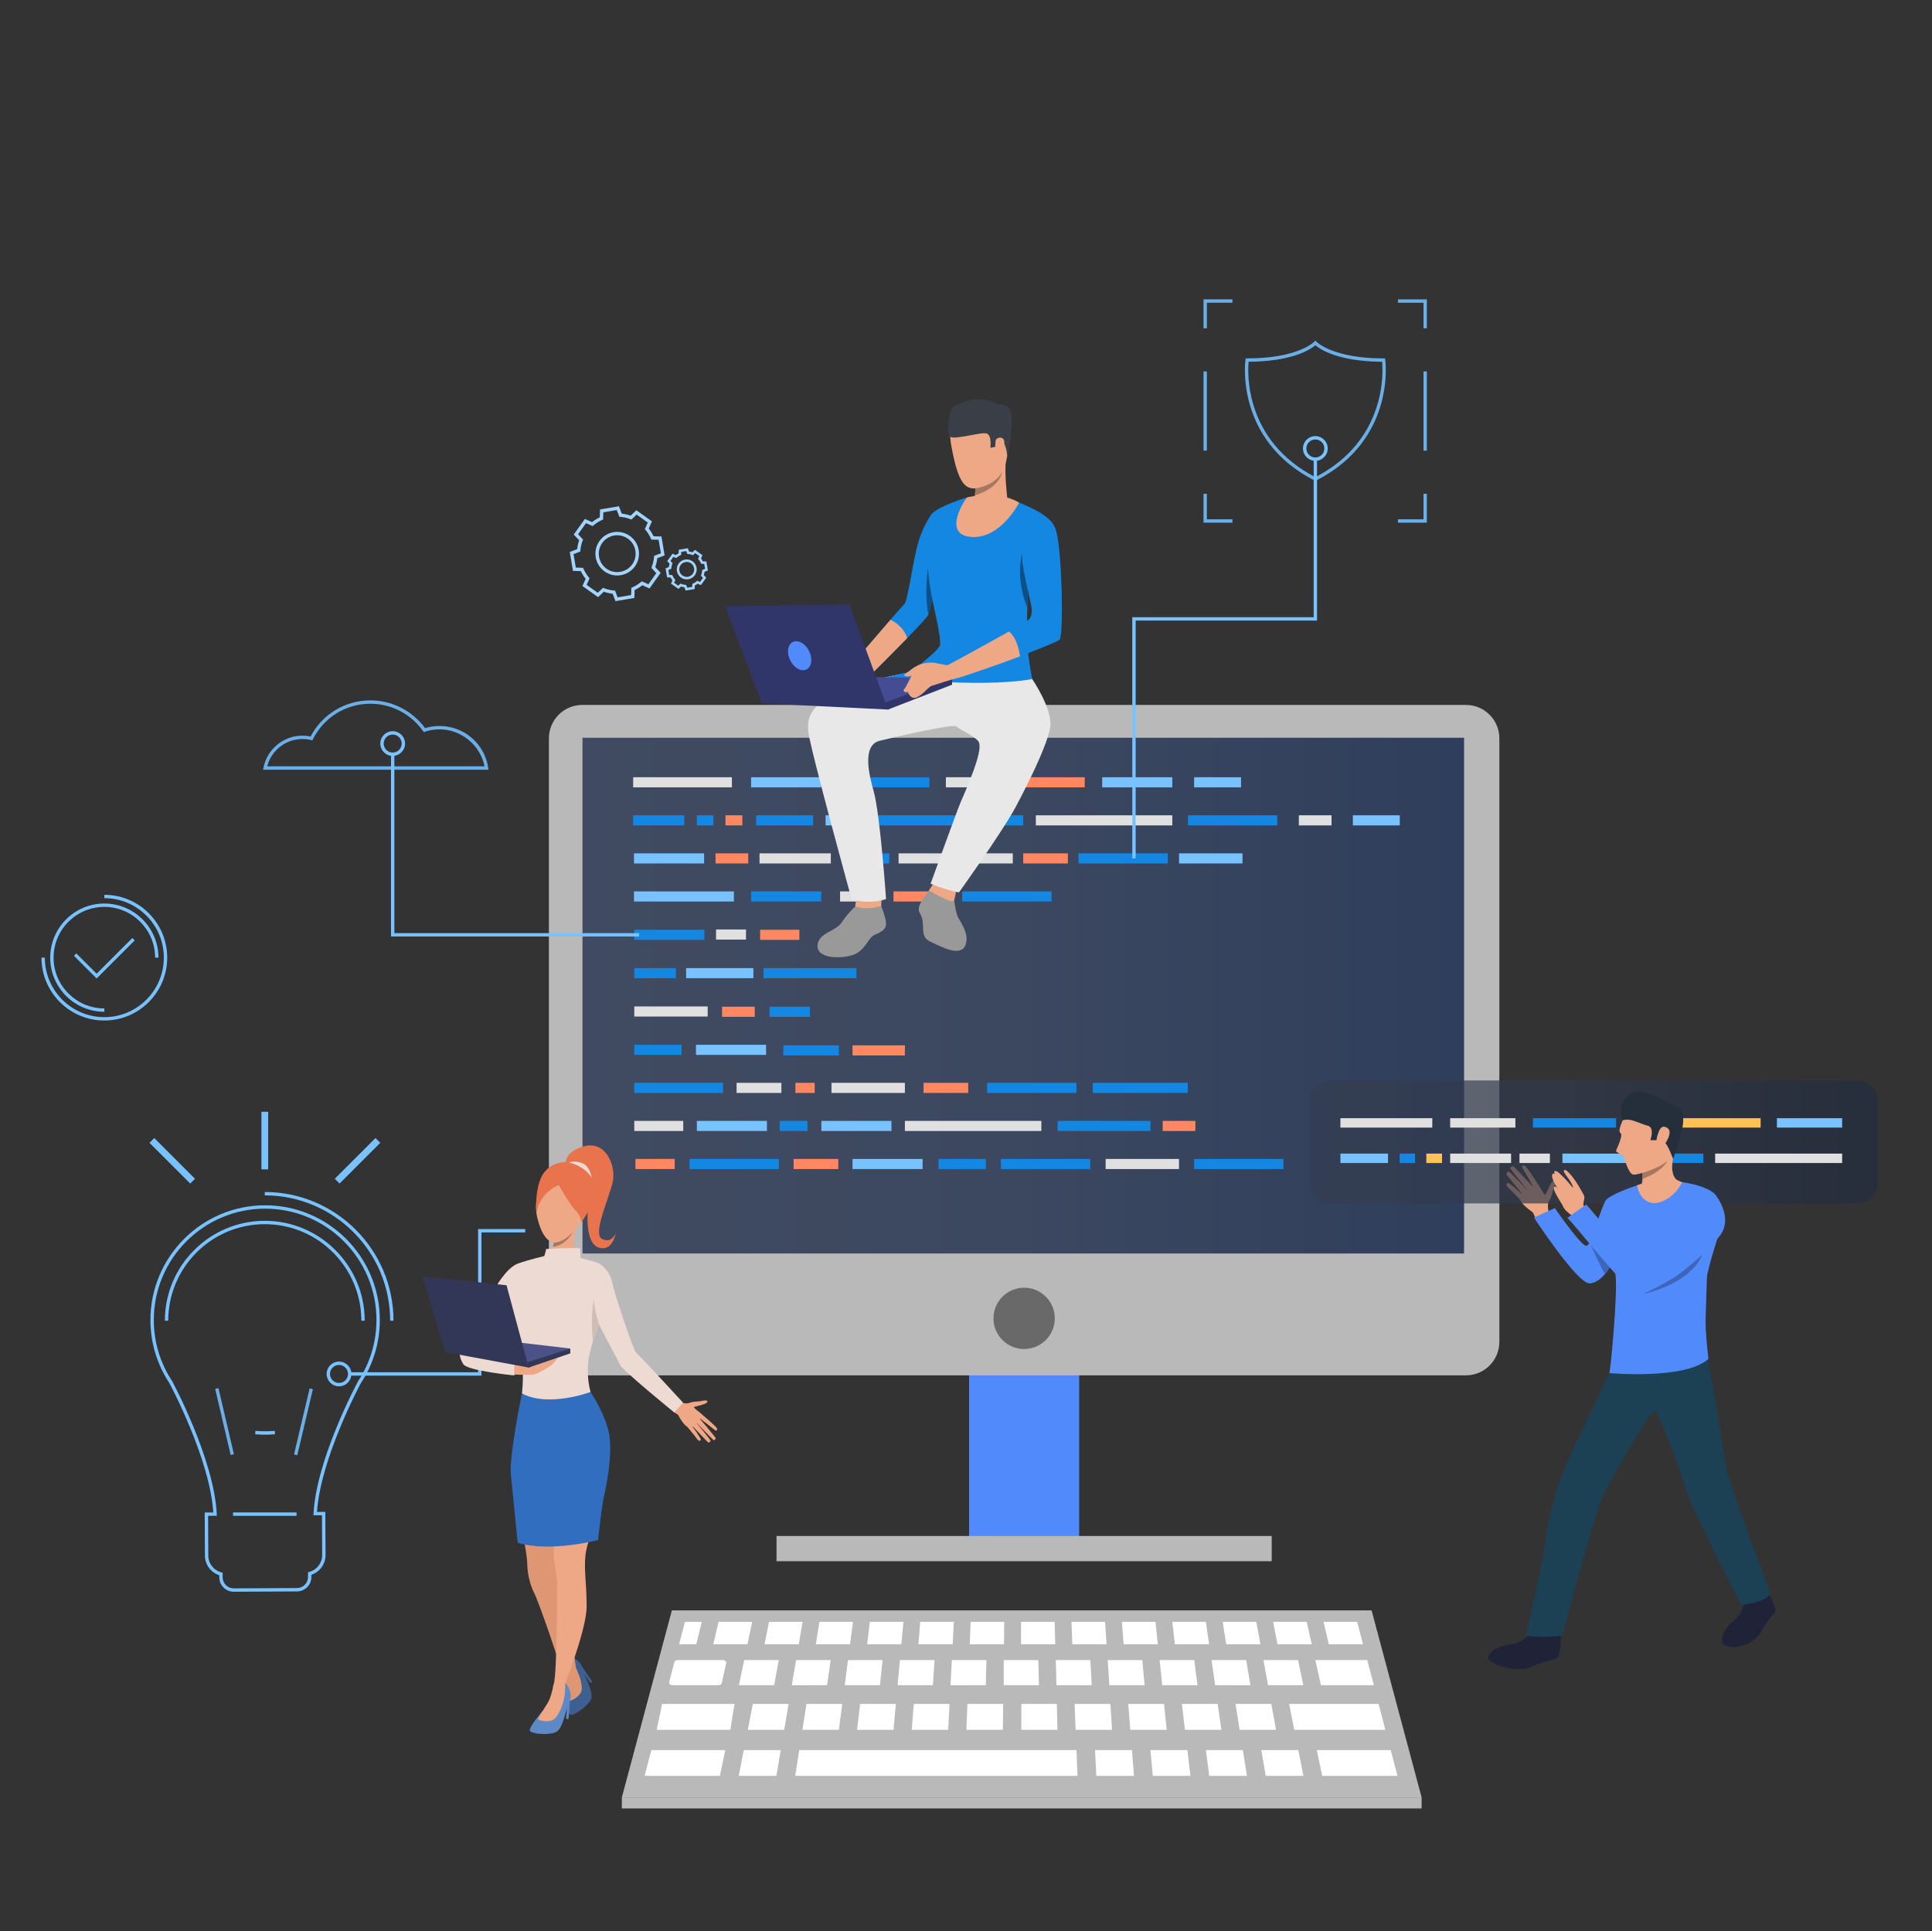 <?xml version="1.0" encoding="utf-8"?>
<!-- Generator: Adobe Illustrator 16.0.0, SVG Export Plug-In . SVG Version: 6.00 Build 0)  -->
<!DOCTYPE svg PUBLIC "-//W3C//DTD SVG 1.1//EN" "http://www.w3.org/Graphics/SVG/1.1/DTD/svg11.dtd">
<svg version="1.1" id="Слой_1" xmlns="http://www.w3.org/2000/svg" xmlns:xlink="http://www.w3.org/1999/xlink" x="0px" y="0px"
	 width="500.172px" height="500px" viewBox="0 0 500.172 500" enable-background="new 0 0 500.172 500" xml:space="preserve">
<rect x="0" y="0" width="500.172" height="500" fill="#333333" stroke="none"/>
<g id="Clavier">
	<polygon fill="#B9B9B9" points="355.088,416.961 264.515,416.961 173.941,416.961 160.986,465.384 264.515,465.384 
		368.042,465.384 	"/>
	<path fill="#FFFFFF" d="M175.369,429.822h11.853c0.495,0,0.868,0.385,0.776,0.8l-1.148,5.155c-0.071,0.319-0.397,0.549-0.776,0.549
		h-12.055c-0.507,0-0.882-0.399-0.771-0.821l1.351-5.155C174.678,430.042,174.998,429.822,175.369,429.822z"/>
	<polygon fill="#FFFFFF" points="192.656,429.822 201.616,429.822 200.424,436.326 191.293,436.326 	"/>
	<polygon fill="#FFFFFF" points="206.097,429.822 215.057,429.822 214.119,436.326 204.988,436.336 	"/>
	<polygon fill="#FFFFFF" points="219.536,429.822 228.497,429.822 227.815,436.326 218.685,436.326 	"/>
	<polygon fill="#FFFFFF" points="232.978,429.822 241.937,429.822 241.512,436.326 232.381,436.326 	"/>
	<polygon fill="#FFFFFF" points="246.418,429.822 255.378,429.822 255.207,436.326 246.077,436.336 	"/>
	<polygon fill="#FFFFFF" points="353.97,429.822 340.53,429.822 341.978,436.326 355.674,436.326 	"/>
	<polygon fill="#FFFFFF" points="336.05,429.822 327.09,429.822 328.282,436.326 337.412,436.326 	"/>
	<polygon fill="#FFFFFF" points="322.609,429.822 313.648,429.822 314.586,436.326 323.719,436.336 	"/>
	<polygon fill="#FFFFFF" points="309.169,429.822 300.209,429.822 300.89,436.326 310.021,436.326 	"/>
	<polygon fill="#FFFFFF" points="295.729,429.822 286.769,429.822 287.194,436.326 296.324,436.326 	"/>
	<polygon fill="#FFFFFF" points="282.288,429.822 273.327,429.822 273.498,436.326 282.63,436.336 	"/>
	<polygon fill="#FFFFFF" points="259.857,429.822 268.818,429.822 268.967,436.326 259.857,436.326 	"/>
	<polygon fill="#FFFFFF" points="171.427,441.173 190.149,441.173 189.084,447.882 170.005,447.882 	"/>
	<polygon fill="#FFFFFF" points="356.894,441.173 333.749,441.173 335.068,447.882 358.651,447.882 	"/>
	<polygon fill="#FFFFFF" points="329.12,441.173 319.863,441.173 320.918,447.882 330.352,447.882 	"/>
	<polygon fill="#FFFFFF" points="315.234,441.173 305.977,441.173 306.768,447.882 316.201,447.882 	"/>
	<polygon fill="#FFFFFF" points="301.348,441.173 292.09,441.173 292.618,447.882 302.051,447.882 	"/>
	<polygon fill="#FFFFFF" points="287.462,441.173 278.204,441.173 278.468,447.882 287.901,447.882 	"/>
	<polygon fill="#FFFFFF" points="168.63,453.133 187.771,453.133 186.374,459.798 166.884,459.798 	"/>
	<polygon fill="#FFFFFF" points="192.557,453.133 202.127,453.133 200.993,459.798 191.247,459.798 	"/>
	<polygon fill="#FFFFFF" points="206.913,453.133 216.483,453.133 278.688,453.133 278.956,459.798 205.865,459.798 	"/>
	<polygon fill="#FFFFFF" points="283.479,453.133 293.051,453.133 293.574,459.798 283.829,459.798 	"/>
	<polygon fill="#FFFFFF" points="297.836,453.133 307.406,453.133 308.192,459.798 298.447,459.798 	"/>
	<polygon fill="#FFFFFF" points="312.191,453.133 321.764,453.133 322.811,459.798 313.064,459.798 	"/>
	<polygon fill="#FFFFFF" points="326.548,453.133 336.119,453.133 337.428,459.798 327.683,459.798 	"/>
	<polygon fill="#FFFFFF" points="340.904,453.133 360.047,453.133 361.792,459.798 342.302,459.798 	"/>
	<polygon fill="#FFFFFF" points="273.595,441.173 264.412,441.173 264.412,447.882 273.771,447.882 	"/>
	<polygon fill="#FFFFFF" points="259.709,441.173 250.451,441.173 250.188,447.882 259.621,447.882 	"/>
	<polygon fill="#FFFFFF" points="245.823,441.173 236.564,441.173 236.038,447.882 245.472,447.882 	"/>
	<polygon fill="#FFFFFF" points="231.937,441.173 222.679,441.173 221.888,447.882 231.321,447.882 	"/>
	<polygon fill="#FFFFFF" points="218.05,441.173 208.792,441.173 207.738,447.882 217.172,447.882 	"/>
	<polygon fill="#FFFFFF" points="204.164,441.173 194.906,441.173 193.589,447.882 203.021,447.882 	"/>
	<polygon fill="#FFFFFF" points="175.807,425.734 177.327,419.927 181.678,419.927 180.258,425.734 	"/>
	<polygon fill="#FFFFFF" points="186.028,419.927 194.729,419.927 193.513,425.734 184.659,425.734 	"/>
	<polygon fill="#FFFFFF" points="199.08,419.927 207.781,419.927 206.793,425.734 197.939,425.734 	"/>
	<polygon fill="#FFFFFF" points="212.132,419.927 220.832,419.927 220.071,425.734 211.219,425.734 	"/>
	<polygon fill="#FFFFFF" points="225.184,419.927 233.885,419.927 233.352,425.734 224.499,425.734 	"/>
	<polygon fill="#FFFFFF" points="238.235,419.927 246.936,419.927 246.631,425.734 237.778,425.734 	"/>
	<polygon fill="#FFFFFF" points="251.286,419.927 259.987,419.927 259.911,425.734 251.058,425.734 	"/>
	<polygon fill="#FFFFFF" points="264.338,419.927 273.039,419.927 273.19,425.734 264.338,425.734 	"/>
	<polygon fill="#FFFFFF" points="277.39,419.927 286.09,419.927 286.471,425.734 277.618,425.734 	"/>
	<polygon fill="#FFFFFF" points="290.44,419.927 299.143,419.927 299.751,425.734 290.897,425.734 	"/>
	<polygon fill="#FFFFFF" points="303.492,419.927 312.193,419.927 313.03,425.734 304.177,425.734 	"/>
	<polygon fill="#FFFFFF" points="316.544,419.927 325.245,419.927 326.311,425.734 317.456,425.734 	"/>
	<polygon fill="#FFFFFF" points="329.596,419.927 338.297,419.927 339.59,425.734 330.736,425.734 	"/>
	<polygon fill="#FFFFFF" points="342.647,419.927 351.348,419.927 352.869,425.734 344.017,425.734 	"/>
	<rect x="160.986" y="465.384" fill="#B9B9B9" width="207.056" height="2.856"/>
</g>
<g id="Pied_ordinateur">
	<g>
		<rect x="250.886" y="314.409" fill="#518AFA" width="28.496" height="86.552"/>
	</g>
	<rect x="201.034" y="397.694" fill="#B9B9B9" width="128.2" height="6.534"/>
</g>
<g id="Bord-ecran">
	<path fill="#B9B9B9" d="M150.764,356.103h228.742c4.783,0,8.66-3.878,8.66-8.661V191.178c0-4.783-3.877-8.661-8.66-8.661H150.764
		c-4.783,0-8.661,3.878-8.661,8.661v156.264C142.103,352.225,145.98,356.103,150.764,356.103z"/>
</g>
<g id="Fond-ecran">
	<linearGradient id="SVGID_1_" gradientUnits="userSpaceOnUse" x1="150.8" y1="257.785" x2="379.032" y2="257.785">
		<stop  offset="0" style="stop-color:#404B61"/>
		<stop  offset="0.486" style="stop-color:#3C4860"/>
		<stop  offset="1" style="stop-color:#2F3E5C"/>
	</linearGradient>
	<rect x="150.8" y="191.02" fill="url(#SVGID_1_)" width="228.232" height="133.53"/>
</g>
<g id="Bouton-ecran">
	<circle fill="#696969" cx="265.135" cy="341.348" r="7.938"/>
</g>

<g id="Symboles-ecran">
	<g class="symboles1">
		<rect x="163.918" y="201.243" fill="#E0E0E0" width="25.561" height="2.617"/>
	</g>
	<g class="symboles1">
		<rect x="196.633" y="220.951" fill="#E0E0E0" width="18.455" height="2.617"/>
	</g>
	<g class="symboles1">
		<rect x="217.964" y="220.951" fill="#1487E3" width="12.246" height="2.617"/>
	</g>
	<g class="symboles1">
		<rect x="242.985" y="300.072" fill="#1487E3" width="12.246" height="2.617"/>
	</g>
	<g class="symboles1">
		<rect x="164.208" y="270.511" fill="#1487E3" width="12.247" height="2.617"/>
	</g>
	<g class="symboles1">
		<rect x="232.631" y="220.951" fill="#E0E0E0" width="29.568" height="2.617"/>
	</g>
	<g class="symboles1">
		<rect x="164.208" y="260.585" fill="#E0E0E0" width="19.001" height="2.617"/>
	</g>
	<g class="symboles1">
		<rect x="215.262" y="280.365" fill="#E0E0E0" width="19.001" height="2.617"/>
	</g>
	<g class="symboles1">
		<rect x="286.235" y="300.072" fill="#E0E0E0" width="19" height="2.617"/>
	</g>
	<g class="symboles2">
		<rect x="190.693" y="280.365" fill="#E0E0E0" width="11.6" height="2.617"/>
	</g>
	<g class="symboles2">
		<rect x="164.208" y="280.365" fill="#1487E3" width="22.981" height="2.617"/>
	</g>
	<g class="symboles2">
		<rect x="164.208" y="290.219" fill="#E0E0E0" width="12.675" height="2.617"/>
	</g>
	<g class="symboles2">
		<rect x="194.452" y="201.243" fill="#78C2FF" width="18.146" height="2.617"/>
	</g>
	<g class="symboles2">
		<rect x="194.452" y="230.805" fill="#1487E3" width="18.146" height="2.617"/>
	</g>
	<g class="symboles2">
		<rect x="185.38" y="240.659" fill="#E0E0E0" width="7.752" height="2.616"/>
	</g>
	<g class="symboles2">
		<rect x="177.626" y="250.658" fill="#78C2FF" width="17.415" height="2.617"/>
	</g>
	<g class="symboles2">
		<rect x="197.674" y="250.658" fill="#1487E3" width="24.041" height="2.617"/>
	</g>
	<g class="symboles3">
		<rect x="273.81" y="290.219" fill="#1487E3" width="24.041" height="2.617"/>
	</g>
	<g class="symboles3">
		<rect x="164.208" y="240.731" fill="#1487E3" width="18.146" height="2.617"/>
	</g>
	<g class="symboles3">
		<rect x="164.208" y="250.658" fill="#1487E3" width="10.768" height="2.617"/>
	</g>
	<g class="symboles3">
		<rect x="196.788" y="240.731" fill="#FF8761" width="10.157" height="2.617"/>
	</g>
	<g class="symboles3">
		<rect x="164.512" y="300.072" fill="#FF8761" width="10.159" height="2.617"/>
	</g>
	<g class="symboles3">
		<rect x="164.136" y="220.951" fill="#78C2FF" width="18.146" height="2.617"/>
	</g>
	<g class="symboles3">
		<rect x="180.183" y="270.511" fill="#78C2FF" width="18.146" height="2.617"/>
	</g>
	<g class="symboles3">
		<rect x="180.406" y="290.219" fill="#78C2FF" width="18.146" height="2.617"/>
	</g>
	<g class="symboles3">
		<rect x="212.642" y="290.219" fill="#78C2FF" width="18.146" height="2.617"/>
	</g>
	<g class="symboles3">
		<rect x="164.136" y="230.805" fill="#78C2FF" width="25.867" height="2.617"/>
	</g>
	<g class="symboles3">
		<rect x="285.35" y="201.243" fill="#78C2FF" width="18.146" height="2.617"/>
	</g>
	<g class="symboles4">
		<rect x="220.707" y="300.072" fill="#78C2FF" width="18.146" height="2.617"/>
	</g>
	<g class="symboles4">
		<rect x="309.142" y="201.243" fill="#78C2FF" width="12.146" height="2.617"/>
	</g>
	<g class="symboles4">
		<rect x="350.238" y="211.097" fill="#78C2FF" width="12.146" height="2.617"/>
	</g>
	<g class="symboles4">
		<rect x="217.483" y="201.243" fill="#1487E3" width="23.119" height="2.617"/>
	</g>
	<g class="symboles4">
		<rect x="309.142" y="300.072" fill="#1487E3" width="23.119" height="2.617"/>
	</g>
	<g class="symboles4">
		<rect x="178.506" y="300.072" fill="#1487E3" width="23.118" height="2.617"/>
	</g>
	<g class="symboles4">
		<rect x="307.562" y="211.097" fill="#1487E3" width="23.119" height="2.617"/>
	</g>
	<g class="symboles4">
		<rect x="279.208" y="220.951" fill="#1487E3" width="23.119" height="2.617"/>
	</g>
	<g class="symboles4">
		<rect x="259.119" y="300.072" fill="#1487E3" width="23.119" height="2.617"/>
	</g>
	<g class="symboles4">
		<rect x="255.561" y="280.365" fill="#1487E3" width="23.119" height="2.617"/>
	</g>
	<g class="symboles4">
		<rect x="249.108" y="230.805" fill="#1487E3" width="23.119" height="2.617"/>
	</g>
	<g class="symboles4">
		<rect x="205.924" y="280.365" fill="#FF8761" width="4.984" height="2.617"/>
	</g>
	<g class="symboles4">
		<rect x="305.235" y="220.951" fill="#78C2FF" width="16.435" height="2.617"/>
	</g>
	<g class="symboles4">
		<rect x="257.702" y="201.243" fill="#FF8761" width="23.118" height="2.617"/>
	</g>
	<g  class="symboles5">
		<rect x="231.322" y="230.805" fill="#FF8761" width="13.555" height="2.617"/>
	</g>
	<g class="symboles5">
		<rect x="220.707" y="270.657" fill="#FF8761" width="13.556" height="2.617"/>
	</g>
	<g class="symboles5">
		<rect x="244.877" y="201.243" fill="#E0E0E0" width="8.463" height="2.617"/>
	</g>
	<g class="symboles5">
		<rect x="217.483" y="230.805" fill="#E0E0E0" width="8.462" height="2.617"/>
	</g>
	<g class="symboles5">
		<rect x="336.256" y="211.097" fill="#E0E0E0" width="8.463" height="2.617"/>
	</g>
	<g class="symboles5">
		<rect x="163.918" y="211.097" fill="#1487E3" width="13.238" height="2.617"/>
	</g>
	<g class="symboles5">
		<rect x="199.241" y="260.657" fill="#1487E3" width="10.453" height="2.617"/>
	</g>
	<g class="symboles5">
		<rect x="180.406" y="211.097" fill="#1487E3" width="4.275" height="2.617"/>
	</g>
	<g class="symboles5">
		<rect x="268.164" y="211.097" fill="#E0E0E0" width="35.332" height="2.617"/>
	</g>
	<g class="symboles5">
		<rect x="234.263" y="290.219" fill="#E0E0E0" width="35.332" height="2.617"/>
	</g>
	<g class="symboles5">
		<rect x="187.822" y="211.097" fill="#FF8761" width="4.362" height="2.617"/>
	</g>
	<g class="symboles5">
		<rect x="253.34" y="211.097" fill="#1487E3" width="11.559" height="2.617"/>
	</g>
	<g class="symboles5">
		<rect x="264.898" y="220.951" fill="#FF8761" width="11.561" height="2.617"/>
	</g>
	<g class="symboles6">
		<rect x="239.098" y="280.365" fill="#FF8761" width="11.559" height="2.617"/>
	</g>
	<g class="symboles6">
		<rect x="205.459" y="300.072" fill="#FF8761" width="11.56" height="2.617"/>
	</g>
	<g class="symboles6">
		<rect x="225.684" y="211.097" fill="#1487E3" width="24.597" height="2.617"/>
	</g>
	<g class="symboles6">
		<rect x="282.911" y="280.365" fill="#1487E3" width="24.596" height="2.617"/>
	</g>
	<g class="symboles6">
		<rect x="202.791" y="270.657" fill="#1487E3" width="14.369" height="2.617"/>
	</g>
	<g class="symboles6">
		<rect x="201.867" y="290.219" fill="#1487E3" width="7.185" height="2.617"/>
	</g>
	<g class="symboles6">
		<rect x="213.731" y="211.097" fill="#78C2FF" width="8.463" height="2.617"/>
	</g>
	<g class="symboles6">
		<rect x="301.004" y="290.219" fill="#FF8761" width="8.462" height="2.617"/>
	</g>
	<g class="symboles6">
		<rect x="185.248" y="220.951" fill="#FF8761" width="8.463" height="2.617"/>
	</g>
	<g class="symboles6">
		<rect x="186.935" y="260.657" fill="#FF8761" width="8.463" height="2.617"/>
	</g>
	<g class="symboles6">
		<rect x="195.761" y="211.097" fill="#1487E3" width="14.743" height="2.617"/>
	</g>
</g>
<!-- <g>
	<g>
		<g>
			<path fill="#323657" d="M160.679,310.283c-0.003-0.001-0.007-0.002-0.011-0.001C160.715,310.303,160.722,310.305,160.679,310.283
				z"/>
		</g>
	</g>
</g> -->
<g id="Symboles">
<g id="Security">
	<g>
		<path fill="#6AAFE8" d="M340.53,124.527l-0.199-0.102c-20.712-10.574-17.93-31.055-17.899-31.26l0.055-0.372h0.377
			c13.168,0,17.308-4.244,17.347-4.287l0.321-0.341l0.318,0.342c0.04,0.042,4.179,4.286,17.348,4.286h0.376l0.055,0.372
			c0.03,0.205,2.813,20.686-17.9,31.26L340.53,124.527z M323.253,93.666c-0.262,2.773-1.134,20.353,17.277,29.881
			c18.427-9.537,17.541-27.109,17.276-29.881c-11.435-0.072-16.087-3.256-17.276-4.267C339.34,90.409,334.687,93.594,323.253,93.666
			z"/>
	</g>
	<g>
		<polygon fill="#78C2FF" points="294.01,222.26 293.138,222.26 293.138,159.807 340.094,159.807 340.094,118.886 340.966,118.886 
			340.966,160.678 294.01,160.678 		"/>
	</g>
	<g>
		<polygon fill="#6AAFE8" points="369.4,135.33 361.913,135.33 361.913,134.458 368.527,134.458 368.527,127.851 369.4,127.851 		
			"/>
	</g>
	<g>
		<polygon fill="#6AAFE8" points="319.062,135.33 311.575,135.33 311.575,127.851 312.447,127.851 312.447,134.458 319.062,134.458 
					"/>
	</g>
	<g>
		<polygon fill="#6AAFE8" points="312.451,84.995 311.578,84.995 311.578,77.508 319.058,77.508 319.058,78.381 312.451,78.381 		
			"/>
	</g>
	<g>
		<polygon fill="#6AAFE8" points="369.4,84.991 368.527,84.991 368.527,78.384 361.913,78.384 361.913,77.513 369.4,77.513 		"/>
	</g>
	<g>
		<rect x="368.527" y="96.17" fill="#6AAFE8" width="0.873" height="20.502"/>
	</g>
	<g>
		<rect x="311.575" y="96.17" fill="#6AAFE8" width="0.872" height="20.502"/>
	</g>
	<g>
		<path fill="#78C2FF" d="M340.53,119.322c-1.767,0-3.204-1.437-3.204-3.203c0-1.768,1.438-3.204,3.204-3.204
			s3.204,1.437,3.204,3.204C343.734,117.886,342.297,119.322,340.53,119.322z M340.53,113.787c-1.286,0-2.332,1.046-2.332,2.332
			c0,1.285,1.046,2.331,2.332,2.331c1.285,0,2.331-1.046,2.331-2.331C342.861,114.833,341.815,113.787,340.53,113.787z"/>
	</g>
</g>
<g id="Cloud_gauche">
	<g>
		<path fill="#6AAFE8" d="M126.474,199.291H68.109l0.102-0.52c0.937-4.808,5.179-8.298,10.086-8.298c0.709,0,1.415,0.074,2.104,0.22
			c3.041-5.778,8.948-9.354,15.5-9.354c5.582,0,10.845,2.679,14.144,7.184c1.203-0.366,2.452-0.551,3.72-0.551
			c6.351,0,11.664,4.548,12.631,10.815L126.474,199.291z M69.183,198.418h56.261c-1.097-5.492-6.029-9.574-11.68-9.574
			c-1.283,0-2.545,0.203-3.752,0.605l-0.308,0.101l-0.187-0.265c-3.122-4.429-8.212-7.073-13.618-7.073
			c-6.333,0-12.034,3.518-14.876,9.178l-0.156,0.312l-0.338-0.084c-0.727-0.18-1.478-0.271-2.232-0.271
			C73.985,191.347,70.234,194.29,69.183,198.418z"/>
	</g>
	<g>
		<polygon fill="#78C2FF" points="165.446,242.477 101.226,242.477 101.226,195.29 102.099,195.29 102.099,241.604 165.446,241.604 
					"/>
	</g>
	<g>
		<path fill="#78C2FF" d="M101.663,195.727c-1.767,0-3.204-1.438-3.204-3.205c0-1.767,1.437-3.203,3.204-3.203
			s3.204,1.437,3.204,3.203C104.866,194.289,103.429,195.727,101.663,195.727z M101.663,190.19c-1.286,0-2.332,1.046-2.332,2.331
			c0,1.286,1.046,2.332,2.332,2.332s2.332-1.046,2.332-2.332C103.994,191.236,102.948,190.19,101.663,190.19z"/>
	</g>
</g>
<!-- <g id="Plus">
	<g>
		<path fill="#A1D4FF" d="M122.623,103.834h-21.994V81.839h21.994V103.834z M101.501,102.961h20.249V82.712h-20.249V102.961z"/>
	</g>
	<g>
		<rect x="111.19" y="87.835" fill="#A1D4FF" width="0.873" height="10.25"/>
	</g>
	<g>
		<rect x="106.501" y="92.523" fill="#A1D4FF" width="10.25" height="0.872"/>
	</g>
</g> -->
<!-- <g id="Enveloppe">
	<g>
		<path fill="#A1D4FF" d="M457.78,130.363h-31.437v-22.442h31.437V130.363z M427.216,129.491h29.692v-20.697h-29.692V129.491z"/>
	</g>
	<g>
		<polygon fill="#A1D4FF" points="442.063,121.515 426.502,108.694 427.057,108.021 442.063,120.385 457.067,108.021 
			457.622,108.694 		"/>
	</g>
	<g>
		
			<rect x="443.505" y="123.544" transform="matrix(0.6881 0.7256 -0.7256 0.6881 230.8326 -289.0854)" fill="#A1D4FF" width="16.396" height="0.872"/>
	</g>
	<g>
		
			<rect x="431.985" y="115.781" transform="matrix(0.7259 0.6878 -0.6878 0.7259 203.8032 -263.4385)" fill="#A1D4FF" width="0.872" height="16.396"/>
	</g>
</g> -->
<g id="Engrenage">
	<g id="Engrenage-gauche">
		<path fill="#A1D4FF" d="M177.503,152.908l-0.326-0.854c-0.293-0.039-0.582-0.104-0.861-0.197l-0.667,0.626l-1.938-1.379
			l0.374-0.836c-0.18-0.232-0.337-0.484-0.469-0.748l-0.915-0.029l-0.395-2.344l0.854-0.327c0.038-0.294,0.104-0.582,0.197-0.86
			l-0.627-0.668l1.379-1.938l0.837,0.374c0.232-0.18,0.483-0.336,0.747-0.469l0.029-0.915l2.345-0.396l0.327,0.855
			c0.293,0.038,0.581,0.104,0.86,0.197l0.667-0.626l1.938,1.378l-0.373,0.836c0.179,0.233,0.336,0.483,0.469,0.748l0.914,0.03
			l0.396,2.344l-0.855,0.327c-0.038,0.292-0.104,0.58-0.196,0.86l0.626,0.668l-1.379,1.936l-0.835-0.372
			c-0.233,0.18-0.484,0.336-0.749,0.469l-0.029,0.914L177.503,152.908z M176.163,151.102l0.192,0.074
			c0.347,0.133,0.71,0.216,1.083,0.248l0.205,0.018l0.279,0.732l1.288-0.217l0.024-0.785l0.188-0.082
			c0.342-0.153,0.658-0.352,0.942-0.591l0.157-0.132l0.716,0.319l0.757-1.063l-0.536-0.571l0.073-0.192
			c0.133-0.347,0.217-0.711,0.249-1.084l0.017-0.204l0.733-0.28l-0.217-1.287l-0.784-0.026l-0.084-0.187
			c-0.152-0.342-0.351-0.658-0.59-0.942l-0.132-0.157l0.319-0.715l-1.063-0.758l-0.571,0.536l-0.191-0.073
			c-0.348-0.133-0.712-0.217-1.085-0.248l-0.203-0.018l-0.281-0.732l-1.288,0.217l-0.024,0.784l-0.188,0.083
			c-0.342,0.152-0.658,0.351-0.942,0.59l-0.157,0.133l-0.716-0.32l-0.757,1.064l0.537,0.571l-0.073,0.191
			c-0.134,0.347-0.217,0.712-0.249,1.084l-0.018,0.204l-0.733,0.281l0.217,1.287l0.784,0.024l0.085,0.188
			c0.151,0.341,0.351,0.658,0.589,0.942l0.133,0.156l-0.32,0.716l1.063,0.758L176.163,151.102z M177.782,150.013
			c-0.519,0-1.042-0.155-1.496-0.479l0,0c-0.563-0.399-0.935-0.995-1.05-1.676c-0.113-0.681,0.044-1.365,0.443-1.929
			c0.826-1.162,2.443-1.434,3.605-0.607c1.16,0.826,1.434,2.444,0.607,3.604C179.389,149.636,178.591,150.013,177.782,150.013z
			 M177.789,145.499c-0.604,0-1.2,0.282-1.576,0.811c-0.299,0.42-0.416,0.932-0.331,1.439c0.086,0.509,0.365,0.953,0.784,1.252
			v0.001c0.868,0.617,2.075,0.414,2.693-0.454c0.617-0.867,0.413-2.075-0.454-2.692
			C178.566,145.614,178.176,145.499,177.789,145.499z"/>
	</g>
	<g  id="Engrenage-droite">
		<path fill="#A1D4FF" d="M159.341,155.644l-0.73-1.908c-0.783-0.089-1.553-0.265-2.292-0.526l-1.488,1.398l-4.044-2.878
			l0.833-1.864c-0.489-0.614-0.908-1.283-1.248-1.993l-2.042-0.065l-0.824-4.894l1.908-0.73c0.088-0.783,0.264-1.551,0.525-2.292
			l-1.397-1.489l2.877-4.042l1.865,0.831c0.613-0.489,1.281-0.907,1.993-1.247l0.064-2.042l4.895-0.825l0.729,1.908
			c0.783,0.089,1.553,0.265,2.292,0.525l1.489-1.397l4.044,2.878l-0.833,1.864c0.489,0.614,0.907,1.282,1.248,1.993l2.042,0.065
			l0.823,4.894l-1.907,0.73c-0.088,0.783-0.265,1.551-0.525,2.292l1.397,1.489l-2.878,4.044l-1.864-0.833
			c-0.613,0.489-1.282,0.907-1.994,1.247l-0.063,2.042L159.341,155.644z M156.117,152.202l0.256,0.098
			c0.827,0.317,1.697,0.517,2.587,0.594l0.271,0.023l0.669,1.747l3.485-0.588l0.059-1.87l0.25-0.111
			c0.814-0.363,1.571-0.837,2.25-1.408l0.209-0.176l1.707,0.763l2.05-2.879l-1.279-1.364l0.098-0.255
			c0.316-0.828,0.516-1.698,0.592-2.587l0.023-0.272l1.748-0.669l-0.587-3.484l-1.87-0.06l-0.111-0.25
			c-0.363-0.814-0.837-1.57-1.408-2.249l-0.176-0.21l0.762-1.707l-2.878-2.049l-1.364,1.279l-0.256-0.098
			c-0.827-0.317-1.698-0.517-2.587-0.594l-0.271-0.023l-0.669-1.747l-3.485,0.588l-0.06,1.87l-0.25,0.111
			c-0.814,0.363-1.571,0.837-2.249,1.408l-0.209,0.176l-1.708-0.763l-2.049,2.88l1.279,1.363l-0.098,0.255
			c-0.316,0.828-0.517,1.698-0.593,2.587l-0.023,0.272l-1.747,0.669l0.586,3.484l1.871,0.06l0.11,0.25
			c0.364,0.814,0.838,1.57,1.408,2.25l0.176,0.209l-0.762,1.707l2.88,2.049L156.117,152.202z M159.78,149.003
			c-1.133,0-2.274-0.339-3.265-1.045c-2.537-1.805-3.131-5.335-1.326-7.87c0.874-1.229,2.175-2.044,3.661-2.294
			c1.487-0.251,2.981,0.093,4.21,0.968c2.536,1.805,3.131,5.335,1.326,7.87C163.287,148.178,161.547,149.003,159.78,149.003z
			 M159.798,138.587c-0.267,0-0.534,0.022-0.803,0.067c-1.257,0.211-2.356,0.9-3.095,1.938c-1.526,2.144-1.023,5.13,1.121,6.654
			c2.144,1.527,5.129,1.023,6.654-1.12c0.739-1.039,1.03-2.303,0.818-3.561c-0.213-1.257-0.9-2.356-1.939-3.094
			C161.738,138.89,160.781,138.587,159.798,138.587z"/>
	</g>
</g>
<g id="Check">
	<g>
		<g>
			<g>
				<path fill="#78C2FF" d="M27.012,264.23c-8.975,0-16.276-7.302-16.276-16.276h0.872c0,8.493,6.911,15.404,15.404,15.404
					c8.494,0,15.404-6.911,15.404-15.404c0-8.494-6.91-15.404-15.404-15.404v-0.873c8.975,0,16.277,7.302,16.277,16.277
					C43.289,256.929,35.987,264.23,27.012,264.23z M27.012,261.968c-7.727,0-14.014-6.287-14.014-14.014
					c0-7.728,6.287-14.015,14.014-14.015s14.013,6.287,14.013,14.015h-0.872c0-7.246-5.895-13.142-13.141-13.142
					c-7.247,0-13.141,5.896-13.141,13.142c0,7.245,5.895,13.141,13.141,13.141V261.968z"/>
			</g>
		</g>
	</g>
	<g>
		<polygon fill="#78C2FF" points="25.019,253.346 19.147,247.475 19.764,246.858 25.019,252.112 34.26,242.87 34.877,243.486 		"/>
	</g>
</g>
<g id="Ampoule">
	<g>
		<path fill="#78C2FF" d="M87.765,358.944c-1.767,0-3.204-1.437-3.204-3.203c0-1.768,1.437-3.204,3.204-3.204
			s3.204,1.437,3.204,3.204C90.969,357.508,89.531,358.944,87.765,358.944z M87.765,353.41c-1.286,0-2.332,1.045-2.332,2.331
			c0,1.285,1.046,2.332,2.332,2.332s2.332-1.047,2.332-2.332C90.097,354.455,89.05,353.41,87.765,353.41z"/>
	</g>
	<g>
		<path fill="#78C2FF" d="M60.502,412.132c-2.047,0-3.718-1.66-3.728-3.711l-0.003-0.558c-2.194-0.712-3.707-2.757-3.718-5.087
			l-0.055-11.169l2.217-0.01c-0.856-13.893-11.284-33.333-11.39-33.53c-3.186-4.823-4.88-10.471-4.88-16.301
			c0-16.372,13.32-29.692,29.693-29.692c16.372,0,29.692,13.32,29.692,29.692c0,5.831-1.694,11.479-4.9,16.334
			c-0.412,0.771-10.458,19.628-11.36,33.364l2.15-0.011l0.055,11.169c0.012,2.329-1.48,4.389-3.667,5.123l0.002,0.558
			c0.01,2.056-1.654,3.736-3.709,3.746l-16.382,0.082C60.514,412.132,60.508,412.132,60.502,412.132z M53.875,392.477l0.051,10.296
			c0.01,2.047,1.403,3.832,3.388,4.34l0.326,0.084l0.006,1.221c0.008,1.575,1.279,2.833,2.87,2.842l16.381-0.081
			c1.575-0.008,2.849-1.295,2.842-2.87l-0.006-1.221L80.059,407c1.98-0.527,3.355-2.326,3.346-4.373l-0.051-10.297l-2.204,0.012
			l0.024-0.461c0.713-13.965,11.069-33.405,11.51-34.226c3.131-4.747,4.776-10.229,4.776-15.889c0-15.892-12.929-28.82-28.82-28.82
			c-15.892,0-28.82,12.929-28.82,28.82c0,5.658,1.644,11.141,4.755,15.854c0.1,0.143,10.876,20.262,11.538,34.391l0.021,0.454
			L53.875,392.477z M68.958,371.464c-0.182,0-0.294-0.003-0.328-0.005c-0.005,0-0.01,0-0.015,0
			c-0.078,0.004-1.029,0.032-2.553-0.119l0.08-0.868c1.797,0.154,3.195,0.154,4.991,0l0.081,0.868
			C70.154,371.445,69.372,371.464,68.958,371.464z"/>
	</g>
	<g>
		<rect x="60.331" y="391.6" fill="#78C2FF" width="16.443" height="0.873"/>
	</g>
	<g>
		<rect x="67.68" y="287.865" fill="#78C2FF" width="1.745" height="14.909"/>
	</g>
	<g>
		
			<rect x="91.665" y="293.136" transform="matrix(0.707 0.707 -0.707 0.707 239.653 22.607)" fill="#78C2FF" width="1.746" height="14.91"/>
	</g>
	<g>
		
			<rect x="37.112" y="299.718" transform="matrix(0.707 0.707 -0.707 0.707 225.603 56.527)" fill="#78C2FF" width="14.91" height="1.745"/>
	</g>
	<g>
		
			<rect x="49.533" y="367.767" transform="matrix(0.228 0.974 -0.974 0.228 403.467 227.313)" fill="#6AAFE8" width="17.579" height="0.872"/>
	</g>
	<g>
		
			<rect x="78.346" y="359.414" transform="matrix(0.973 0.23 -0.23 0.973 86.596 -8.253)" fill="#6AAFE8" width="0.872" height="17.578"/>
	</g>
	<g>
		<path fill="#78C2FF" d="M101.878,341.957h-0.873c0-17.895-14.559-32.452-32.453-32.452v-0.873
			C86.928,308.632,101.878,323.581,101.878,341.957z"/>
	</g>
	<g>
		<path fill="#78C2FF" d="M94.42,341.957h-0.873c0-13.782-11.213-24.995-24.996-24.995c-13.783,0-24.996,11.213-24.996,24.995
			h-0.872c0-14.264,11.604-25.867,25.868-25.867S94.42,327.693,94.42,341.957z"/>
	</g>
	<g>
		<polygon fill="#78C2FF" points="124.647,356.178 90.532,356.178 90.532,355.305 123.774,355.305 123.774,318.227 135.988,318.227 
			135.988,319.1 124.647,319.1 		"/>
	</g>
</g>
</g>
<g id="Man_right">
	<path fill="#EEA886" d="M400.981,314.099c0,0-0.566-2.148,0.037-3.08c0.604-0.933,0.96-2.432,1.047-2.907
		c0.117-0.635,1.209-2.552,0.403-2.598c-0.806-0.044-1.943,3.097-2.313,3.727c-0.367,0.629-1.371-2.127-1.984-2.435
		c-0.611-0.308-5.456,2.215-4.529,3.998c0.926,1.783,3.213,2.925,3.306,3.278c0.095,0.354,0.617,1.331,0.617,1.331L400.981,314.099z
		"/>
	<path fill="#EEA886" d="M398.497,307.158c0,0-3.234-5.224-3.774-5.354c-0.541-0.131-0.848,0.098-0.567,0.602
		c0.28,0.503,2.962,5.157,2.962,5.157s-4.988-5.408-5.394-5.614c-0.238-0.119-0.852,0.291-0.729,0.578
		c0.121,0.286,4.711,5.967,4.711,5.967s-4.668-5.039-5.074-5.104c-0.354-0.058-0.841,0.446-0.523,0.847
		c0.315,0.401,4.342,5.356,4.342,5.356s-3.664-3.426-4.068-3.277c-0.248,0.092-0.792,0.424,0.186,1.275
		c0.979,0.851,3.035,3.127,3.035,3.127L398.497,307.158z"/>
	<linearGradient id="SVGID_2_" gradientUnits="userSpaceOnUse" x1="339.158" y1="295.668" x2="486.068" y2="295.668">
		<stop  offset="0" style="stop-color:#343D4F"/>
		<stop  offset="0.458" style="stop-color:#30394C"/>
		<stop  offset="0.951" style="stop-color:#232D41"/>
		<stop  offset="1" style="stop-color:#212B40"/>
	</linearGradient>
	<path opacity="0.68" fill="url(#SVGID_2_)" d="M480.906,311.584H344.319c-2.851,0-5.161-2.312-5.161-5.162v-21.508
		c0-2.851,2.311-5.161,5.161-5.161h136.587c2.851,0,5.162,2.311,5.162,5.161v21.508
		C486.068,309.272,483.757,311.584,480.906,311.584z"/>
	<g>
		<g>
			<rect x="347.015" y="289.52" fill="#E0E0E0" width="23.788" height="2.435"/>
		</g>
		<g>
			<rect x="375.432" y="289.52" fill="#E0E0E0" width="16.887" height="2.435"/>
		</g>
		<g>
			<rect x="375.432" y="298.689" fill="#E0E0E0" width="15.769" height="2.436"/>
		</g>
		<g>
			<rect x="460.025" y="289.52" fill="#78C2FF" width="16.888" height="2.435"/>
		</g>
		<g>
			<rect x="396.865" y="289.52" fill="#1487E3" width="21.516" height="2.435"/>
		</g>
		<g>
			<rect x="434.294" y="289.52" fill="#FFC055" width="21.516" height="2.435"/>
		</g>
		<g>
			<rect x="422.359" y="289.52" fill="#E0E0E0" width="7.876" height="2.435"/>
		</g>
		<g>
			<rect x="347.015" y="298.689" fill="#78C2FF" width="12.32" height="2.436"/>
		</g>
		<g>
			<rect x="362.359" y="298.689" fill="#1487E3" width="3.979" height="2.436"/>
		</g>
		<g>
			<rect x="444.031" y="298.689" fill="#E0E0E0" width="32.882" height="2.436"/>
		</g>
		<g>
			<rect x="369.261" y="298.689" fill="#FFC455" width="4.06" height="2.436"/>
		</g>
		<g>
			<rect x="430.235" y="298.689" fill="#1487E3" width="10.758" height="2.436"/>
		</g>
		<g>
			<rect x="404.497" y="298.689" fill="#78C2FF" width="22.89" height="2.436"/>
		</g>
		<g>
			<rect x="393.374" y="298.689" fill="#E0E0E0" width="7.875" height="2.436"/>
		</g>
	</g>
	<path fill="#202338" d="M397.183,422.258c0,0-3.106,3.119-5.776,3.454c-2.671,0.336-5.77,1.34-6.133,3.353s7.911,4.15,11.17,2.576
		c4.863-2.349,6.276-1.415,7.017-2.855c0.741-1.44,0.604-6.412,0.717-6.889C404.317,421.307,397.183,422.258,397.183,422.258z"/>
	<path fill="#202338" d="M452.046,413.435c0,0-0.9,4.268-2.88,5.903c-1.979,1.638-3.959,4.068-3.218,5.995
		c0.742,1.927,7.8,1.699,10.324-3.396c1.595-3.221,3.447-3.778,3.305-5.4c-0.144-1.621-2.609-5.091-2.764-5.563
		C456.623,410.394,452.046,413.435,452.046,413.435z"/>
	<path fill="#1C4054" d="M418.169,352.352c0,0-10.703,22.168-13.119,27.789c-2.239,5.209-4.542,14.564-4.851,18.223
		c-0.388,4.602-4.794,23.317-5.066,24.662c-0.271,1.346,9.329,0.537,9.329,0.537s8.365-31.882,10.58-36.404
		c1.479-3.017,12.586-23.1,13.567-21.854c0.981,1.247,6.953,16.253,7.68,19.852c0.727,3.6,14.404,30.367,14.404,30.367
		s6.387-0.467,7.643-2.9c0,0-10.201-27.127-11.335-32.065c-0.576-2.512-2.69-18.341-5.354-30.477
		C440.277,343.84,418.169,352.352,418.169,352.352z"/>
	<path fill="#518AFA" d="M445.283,318.591c0,0-3.68,11.073-3.598,13.709C441.769,334.935,439.645,319.413,445.283,318.591z"/>
	<g>
		<g>
			<g>
				<g>
					<path fill="#518AFA" d="M419.152,322.684c0,0-0.455,1.529-1.321,3.369v0.001c-0.316,0.672-0.688,1.386-1.111,2.08
						c-0.073,0.122-0.149,0.243-0.227,0.364c-0.3,0.467-0.624,0.921-0.972,1.343c-1.095,1.329-2.419,2.343-3.953,2.456
						c-3.146,0.232-14.445-17.039-14.445-17.039l5.398-2.452c0,0,7.15,10.322,8.261,9.756c1.111-0.568,2.259-4.76,2.259-4.76
						c1.314-0.725,3.318,1.281,4.67,2.938c0.088,0.107,0.173,0.214,0.255,0.318C418.678,321.958,419.152,322.684,419.152,322.684z"
						/>
				</g>
			</g>
		</g>
	</g>
	<g>
		<g>
			<g>
				<g>
					<path fill="#518AFA" d="M442.302,351.854c-6.116,5.478-25.658,3.664-25.658,3.664c0.283-0.677,2.264-21.05,1.571-25.654
						c-0.693-4.603-0.302-8.514-0.914-8.691c-0.614-0.178-4.815-1.646-4.815-1.646s2.234-7.104,3.171-8.646
						c0.935-1.54,7.628-3.792,7.628-3.792s5.197-1.863,10.711-1.212c9.21,1.089,10.315,3.8,10.315,3.8l-2.139,13.681
						c0,0-0.002,0.052-0.006,0.147c-0.011,0.307-0.038,1.074-0.076,2.133c-0.155,4.397-0.484,13.814-0.53,16.059
						C441.486,345.302,442.302,351.854,442.302,351.854z"/>
				</g>
			</g>
		</g>
	</g>
	<g>
		<g>
			<g>
				<g>
					<path fill="#EEA987" d="M435.515,306.126c-0.378,0.695-0.779,1.298-1.188,1.826c-2.874,3.707-6.209,3.575-6.209,3.575
						c-2.04-0.179-3.124-1.497-3.692-2.684c-0.493-1.026-0.595-1.952-0.595-1.952l1.213-0.438c0.096-0.311,0.151-0.744,0.179-1.23
						c0.017-0.262,0.023-0.536,0.025-0.817c0-0.243-0.002-0.489-0.009-0.729c-0.002-0.097-0.005-0.194-0.008-0.288
						c-0.038-1.031-0.117-1.89-0.117-1.89s8.725-4.716,8.013-1.39c-0.326,1.521-0.273,2.714-0.057,3.593
						c0.258,1.05,0.753,1.653,1.129,1.835C435.028,305.936,435.515,306.126,435.515,306.126z"/>
				</g>
			</g>
		</g>
	</g>
	<path fill="#EEA886" d="M410.452,312.848c0,0-0.479-0.43-0.534-0.944c-0.095-0.89,0.794-2.032-0.227-2.84
		c-1.021-0.809-4.678,1.656-5.052,2.421c-0.374,0.763,0.629,2.255,2.981,3.683C409.973,316.596,410.452,312.848,410.452,312.848z"/>
	<path fill="#EEA886" d="M409.993,309.384c0,0-0.851-1.711-2.045-3.498c-1.047-1.566-2.52-3.228-2.946-2.942
		c-0.582,0.391,0.746,1.563,1.672,3.186c0.854,1.495,0.419,1.347,0.419,1.347s0.127,0.035-1.141-1.411
		c-1.363-1.553-3.03-3.202-3.416-2.857c-0.241,0.216-0.292,0.22,0.104,0.864c-0.313-0.321-0.451-0.281-0.608-0.165
		c-0.811,0.604,0.81,3.2,1.454,4.23c-0.5-0.789-0.957-1.313-1.213-0.64c-0.293,0.77,2.175,4.332,2.927,5.694
		C406.021,314.678,409.993,309.384,409.993,309.384z"/>
	<g>
		<path fill="#518AFA" d="M445.078,320.188c3.953-4.813-0.938-10.776-0.938-10.776c-2.893-2.465-9.222,7.877-10.021,8.889
			c-0.797,1.012-6.853,6.423-8.542,8.249c-0.862,0.933-4.486-3.043-6.147-4.628c-0.998-0.951-8.78-10.079-8.78-10.079
			s-5.356,3.87-4.907,3.543c0.45-0.327,15.861,19.854,18.722,20.005C424.464,335.39,435.532,331.811,445.078,320.188z"/>
	</g>
	<path fill="#3D66BA" d="M416.72,328.134c-0.073,0.122-0.149,0.243-0.227,0.364c-0.3,0.467-0.624,0.921-0.972,1.343
		c-0.744-0.889-3.554-7.235-3.598-7.334L416.72,328.134z"/>
	<path fill="#3D66BA" d="M440.735,324.877c0,0-4.955,4.444-7.646,6.087c-2.691,1.644-7.181,3.882-7.682,4.075
		C425.408,335.039,437.299,332.72,440.735,324.877z"/>
	<g>
		<path fill="#EEA886" d="M420.486,289.32c0,0-1.894,3.512-0.955,4.058c0.775,0.452-0.908,3.898-1.129,4.462
			c-0.221,0.563,1.405,0.972,1.75,1.334c0.346,0.363,1.369,4.823,2.708,4.957c1.339,0.135,7.372-1.964,9.015-3.672
			s2.99-9.423,1.894-12.677C432.673,284.528,423.83,283.186,420.486,289.32z"/>
	</g>
	<g>
		<path fill="#252E3B" d="M420.109,290.081c0,0-1.935-3.793,1.578-6.606s9.989,2.125,10.72,2.313
			c0.729,0.188,4.871,0.474,2.78,7.745c-1.796,6.245-2.047,6.508-2.047,6.508s-1.34-3.618-2.1-4.17
			c-1.186-0.86-3.787-0.653-3.787-0.653s1.24-3.29-0.697-3.756C424.62,290.995,422.068,289.354,420.109,290.081z"/>
	</g>
	<g>
		<path fill="#EEA886" d="M429.317,293.333c0.171-0.452,0.723-2.392,2.388-1.252c1.664,1.139-1.037,4.794-1.328,4.841
			C430.087,296.969,427.88,297.129,429.317,293.333z"/>
	</g>
	<path fill="#A77860" d="M431.699,300.628c0,0-1.419,2.8-6.477,4.596c0.017-0.262,0.023-0.536,0.025-0.817
		c0-0.243-0.002-0.489-0.009-0.729C425.239,303.677,429.141,302.609,431.699,300.628z"/>
</g>
<g id="Man_top">
	<g>
		<path fill="#999999" d="M246.935,232.509c0,0,0.385,3.146,0.896,4.532c0.51,1.388,3.285,4.59,2.112,7.667
			c-1.271,3.336-6.818,0.12-9.081-0.897c-2.264-1.018-1.748-2.864-1.989-5.126c-0.241-2.263-1.346-2.324-0.938-3.914
			c0.407-1.59,2.882-4.636,2.882-4.636L246.935,232.509z"/>
	</g>
	<g>
		<g>
			<path fill="#EEA886" d="M241.886,228.49c0,0-1.42,1.987-1.381,2.041c0.039,0.055,6.084,3.734,6.505,2.541
				c0.334-0.948,0.474-2.322,0.474-2.322L241.886,228.49z"/>
		</g>
	</g>
	<g>
		<path fill="#999999" d="M221.396,234.732c0,0-1.845,1.617-3.5,4.101c-1.656,2.483-6.052,2.615-6.239,6.007
			c-0.188,3.391,5.976,3.494,9.212,2.391c3.237-1.104,3.726-4.415,5.684-5.243c1.957-0.828,2.973-1.498,2.822-3.115
			c-0.151-1.616-1.233-4.239-1.233-4.239s-1.217,0.388-1.931,0.467C225.495,235.179,223.09,235.206,221.396,234.732z"/>
	</g>
	<g>
		<path fill="#1487E3" d="M243.581,142.871c0,0-1.241,7.376-2.241,12.249c0,0,0,0,0,0.001c-0.404,1.976-0.771,3.54-0.998,4.032
			c-0.286,0.619-2.614,3.12-5.464,6.054c-4.999,5.146-11.606,11.629-11.606,11.629l-2.582-4.902c0,0,5.868-6.879,9.846-11.469
			c1.842-2.124,3.277-3.758,3.541-3.993c0.831-0.743,1.796-8.074,3.152-14.114c1.357-6.041,4.076-9.378,4.076-9.378L243.581,142.871
			z"/>
	</g>
	<g>
		<path fill="#EEA886" d="M234.878,165.207c-4.999,5.146-11.606,11.629-11.606,11.629l-2.582-4.902c0,0,5.868-6.879,9.846-11.469
			C231.755,161.063,233.993,162.489,234.878,165.207z"/>
	</g>
	<g>
		<path fill="#EEA886" d="M221.686,232.475l-0.289,2.258c0,0,3.209,1.135,6.745-0.1l0.072-2.01L221.686,232.475z"/>
	</g>
	<g>
		<path fill="#1487E3" d="M267.243,175.838c0.185,0.657-33.991,0-33.991,0s9.453-6.88,10.066-8.719
			c0.613-1.838-2.408-12.868-2.801-16.457c-0.315-2.871-1.105-15.721,0.787-17.683c1.979-2.052,9.104-4.202,9.104-4.202
			l10.387,0.386c0,0,1.715,0.359,2.939,0.928c1.227,0.568,8.234,3.065,9.372,6.566c1.14,3.502-6.992,14.76-6.992,14.76
			s-0.017,0.507-0.041,1.335l0,0c-0.03,1.106-0.077,2.786-0.119,4.609c-0.056,2.36-0.103,4.959-0.103,6.857
			C265.853,168.683,267.06,175.182,267.243,175.838z"/>
	</g>
	<g>
		<path fill="#E8E8E8" d="M267.243,175.839c0,0,4.649,6.828,4.715,11.488c0.065,4.661-8.249,20.272-9.508,22.507
			c-3.782,6.714-14.157,21.196-14.157,21.196s-1.788-0.046-7.369-2.211c0,0,6.902-19.131,7.777-21.117
			c3.709-8.423,5.78-14.396,4.533-15.841s-4.648-2.893-5.633-3.746s-18.14,3.241-19.938,3.708
			c-4.654,1.206-2.533,9.306-1.503,12.937c1.722,6.074,3.229,28.012,3.229,28.012s-3.315,1.413-8.869,0.219
			c0,0-10.904-39.61-11.255-43.55c-0.35-3.938-0.521-10.434,26.351-15.371L267.243,175.839z"/>
	</g>
	<g>
		<path fill="#EEA886" d="M253.259,106.208c0,0-9.017-2.033-6.957,9.314s4.229,12.24,9.668,9.892
			c5.44-2.349,4.953-9.619,5.228-13.185C261.471,108.664,256.136,106.332,253.259,106.208z"/>
	</g>
	<g>
		<path fill="#EEA886" d="M250.873,131.69c0,0,3.993,4.234,10.305,0.387c0,0-1.411-9.176-0.668-13.645
			c0.742-4.469-8.235,6.924-8.235,6.924c0.119,0.063,0.196,0.489,0.215,1.096c0.016,0.515-0.013,1.158-0.095,1.818
			C252.209,129.756,251.747,131.325,250.873,131.69z"/>
	</g>
	<g>
		<path fill="#3A3F47" d="M260.757,118.053c0,0-0.232-3.575-1.538-3.688c-1.307-0.111-1.507,1.328-1.507,1.328l-1.318,0.25
			c0,0,0.416-3.135-0.888-3.683c-1.304-0.546-8.448,1.727-9.495,0.807s-0.555-7.277,1.338-8.146
			c1.894-0.87,7.121-2.819,10.952-0.227c0,0,2.985-0.341,3.429,2.069C262.173,109.173,261.569,116.261,260.757,118.053z"/>
	</g>
	<g>
		<path fill="#A77860" d="M252.395,128.271c6.512-2.007,7.002-5.928,7.009-5.989c-2.144,3.684-6.914,4.171-6.914,4.171
			C252.505,126.967,252.477,127.61,252.395,128.271z"/>
	</g>
	<g>
		<path fill="#EEA886" d="M263.844,130.141c0,0-4.769,9.491-12.472,8.879c-7.703-0.613-1.313-10.153-0.963-10.242
			C250.794,128.682,258.309,126.808,263.844,130.141z"/>
	</g>
	<g>
		<path fill="#1487E3" d="M229.342,175.357c0,0,23.603,2.911,37.901,0.481l-27.322-3.414
			C239.921,172.425,239.76,173.122,229.342,175.357z"/>
	</g>
	<g>
		<path fill="#EEA886" d="M246.994,171.35l-1.758,0.892c0,0,0.4,2.793,1.363,3.639l1.974-0.504
			C248.573,175.376,248.162,172.313,246.994,171.35z"/>
	</g>
	<g>
		<path fill="#1487E3" d="M274.307,165.631c-0.352,0.407-4.992,2.273-10.233,4.293h-0.001c-7.161,2.759-15.238,5.367-15.238,5.367
			l-1.84-3.941c0,0,8.46-4.597,14.176-7.819c2.7-1.522,4.787-2.739,5.083-3.021c0.92-0.875,1.157-2.279,0.481-4.727
			c-0.675-2.448-2.232-13.699-2.407-15.013s0.438-4.814,3.721-4.99c3.282-0.175,4.953,0.752,4.953,0.752s0.823,0.343,1.437,8.309
			S275.139,164.668,274.307,165.631z"/>
	</g>
	<g>
		<path fill="#0C5087" d="M266.074,152.752L266.074,152.752c-0.03,1.106-0.077,2.786-0.119,4.609
			c-3.204-7.854-1.354-14.121-1.322-14.227C264.286,145.266,266.05,152.646,266.074,152.752z"/>
	</g>
	<g>
		<path fill="#0C5087" d="M241.34,155.12C241.34,155.12,241.34,155.12,241.34,155.12c-0.404,1.977-0.771,3.541-0.998,4.033
			c-1.094-5.297-0.109-12.077-0.109-12.077C240.381,150.316,241.34,155.12,241.34,155.12z"/>
	</g>
	<g>
		<path fill="#EEA886" d="M264.073,169.924L264.073,169.924c-7.162,2.759-15.5,5.452-15.5,5.452l-1.579-4.026
			c0,0,8.46-4.597,14.176-7.819C261.17,163.53,263.249,164.543,264.073,169.924z"/>
	</g>
	<g>
		<polygon fill="#444C94" points="246.485,175.61 212.938,175.116 229.876,183.717 		"/>
	</g>
	<g>
		<polygon fill="#303669" points="229.876,183.717 246.485,177.283 246.485,175.61 228.563,182.076 		"/>
	</g>
	<g>
		<g>
			<path fill="#EEA886" d="M245.617,172.302c0,0-2.097-0.326-3.544-0.664c-1.121-0.26-3.908,0.1-4.618,0.819
				c-0.71,0.718-2.968,5.73-3.395,6.036c-0.427,0.307,0.22,1.014,0.969,0.658c0,0,0.688,2.192,2.388,1.372
				c1.698-0.82,2.852-2.613,3.742-2.93c0.89-0.314,6.071-1.908,6.071-1.908S246.951,171.768,245.617,172.302z"/>
		</g>
	</g>
	<g>
		<g>
			<path fill="#EEA886" d="M237.967,172.128c0,0-1.347,0.649-1.698,0.939c-0.351,0.291-1.775,1.356-2.12,1.606
				c-0.346,0.252,0.521,0.965,3.066-0.138C239.762,173.433,237.967,172.128,237.967,172.128z"/>
		</g>
	</g>
	<g>
		<polygon fill="#303669" points="229.876,183.717 219.897,156.472 187.729,156.997 197.239,182.104 		"/>
	</g>
	<g>
		
			<ellipse transform="matrix(0.894 -0.447 0.447 0.894 -54.056 110.63)" fill="#518AFA" cx="207.166" cy="169.745" rx="2.728" ry="3.973"/>
	</g>
	<g>
		<path fill="#EEA886" d="M257.74,114.18c0.118-1.002,2.097-1.369,2.257,0.133c0.159,1.501-0.899,4.136-1.65,3.876
			C257.595,117.929,257.576,115.56,257.74,114.18z"/>
	</g>
</g>
<!-- <g id="Bulle_bleue">
	<g>
		<polygon fill="#78C2FF" points="196.758,83.467 233.767,83.467 233.767,110.292 233.767,115.942 228.116,110.292 196.758,110.292 
					"/>
	</g>
	<path fill="#FFFFFF" d="M224.384,92.996H206.14c-0.357,0-0.647-0.29-0.647-0.648v-0.732c0-0.358,0.29-0.648,0.647-0.648h18.244
		c0.358,0,0.648,0.29,0.648,0.648v0.732C225.032,92.706,224.742,92.996,224.384,92.996z"/>
	<path fill="#FFFFFF" d="M222.495,97H206.14c-0.357,0-0.647-0.29-0.647-0.647v-0.733c0-0.357,0.29-0.647,0.647-0.647h16.355
		c0.357,0,0.647,0.29,0.647,0.647v0.733C223.143,96.71,222.853,97,222.495,97z"/>
	<path fill="#FFFFFF" d="M218.404,101.111H206.14c-0.357,0-0.647-0.29-0.647-0.649V99.73c0-0.358,0.29-0.648,0.647-0.648h12.265
		c0.358,0,0.648,0.29,0.648,0.648v0.731C219.053,100.821,218.763,101.111,218.404,101.111z"/>
</g> -->
<g id="Woman">
	<path fill="#EEA886" d="M175.702,362.854c0,0,1.78,0.792,2.625,0.433c0.844-0.36,2.15-0.43,2.563-0.431
		c0.55-0.001,2.274-0.616,2.244,0.059c-0.03,0.673-2.799,1.144-3.365,1.353c-0.567,0.211,1.695,1.455,1.905,2.009
		s-2.343,4.185-3.784,3.15c-1.44-1.036-2.22-3.101-2.513-3.231s-1.082-0.712-1.082-0.712L175.702,362.854z"/>
	<path fill="#EEA886" d="M181.4,365.955c0,0,4.177,3.463,4.242,3.93c0.065,0.468-0.155,0.687-0.561,0.38
		c-0.405-0.308-4.142-3.228-4.142-3.228s4.186,4.94,4.325,5.308c0.083,0.216-0.317,0.662-0.552,0.518
		c-0.233-0.144-4.683-4.796-4.683-4.796s3.896,4.621,3.918,4.966c0.019,0.304-0.45,0.63-0.765,0.307
		c-0.315-0.321-4.195-4.399-4.195-4.399s2.608,3.549,2.447,3.861c-0.098,0.191-0.427,0.592-1.069-0.346
		c-0.642-0.938-2.406-2.982-2.406-2.982L181.4,365.955z"/>
	<path fill="#3D6091" d="M146.923,437.957c0,0-0.162,5.674,0.647,6.016c0.811,0.341,3.877-1.631,5.229-3.583
		c1.353-1.951-1.694-6.491-2.195-8.997c-0.209-1.05-2.591-2.936-3.753-2.396c-1.162,0.541-2.011,1.927-2.011,1.927
		S147.798,432.949,146.923,437.957z"/>
	<g>
		<path fill="#DE9673" d="M144.841,430.924c0,0,1.007,1.936,1.523,3.438c0.518,1.502,0.614,5.661,0.94,5.95
			c0.326,0.29,2.896-1.007,3.238-2.563s-0.699-4.665-1.691-6.3c-0.991-1.634-2-2.453-2-2.453S145.099,429.338,144.841,430.924z"/>
	</g>
	<polygon fill="#3D6091" points="150.604,431.393 153.365,435.422 152.844,435.781 150.709,432.666 	"/>
	<path fill="#DE9673" d="M134.924,394.465c0,0,1.574,8.354,1.574,10.35c0,1.997,0.545,5.267,1.815,7.688
		c1.271,2.421,6.849,18.96,7.333,20.888c0.484,1.926,0.898,3.745,0.898,3.745s2.784-1.271,2.784-3.086
		c0-1.816-2.421-16.826-2.845-19.791c-0.424-2.967-3.935-18.159-3.935-18.159L134.924,394.465z"/>
	<path fill="#EEA886" d="M143.821,393.92c0,0-0.544,6.961-0.484,8.776c0.061,1.816,0.908,5.932,0.908,7.021
		c0,1.091,0.001,23.663-0.902,26.387s2.536,0.851,2.536,0.851s5.992-14.849,5.992-21.042c0-6.195-0.727-9.281-0.303-13.216
		s3.087-9.139,3.087-9.139L143.821,393.92z"/>
	<path fill="#EEA886" d="M142.838,302.756c0,0-5.569,5.608-3.673,12.831c1.896,7.224,4.944,7.264,8.303,4.156
		c3.359-3.106,5.336-6.375,5.78-10.007S147.922,297.752,142.838,302.756z"/>
	<path fill="#EEA886" d="M141.748,326.846c0,0,0.825-1.889,1.404-4.017c0.102-0.375,0.195-0.758,0.276-1.138
		c0.284-1.339,0.401-2.657,0.094-3.562c-0.887-2.624,5.569-0.808,5.569-0.808s-1.251,6.94,0,9.281S141.748,326.846,141.748,326.846z
		"/>
	<path fill="#316EBF" d="M152.885,360.418c0,0,4.01,5.902,4.857,11.169c0.847,5.266-0.747,13.103-1.404,15.977
		c-0.578,2.52-1.44,10.352-1.502,11.198c0,0-12.588,3.27-20.82,0.667c0,0-1.275-12.932-1.76-17.713
		c-0.483-4.781,2.874-20.934,2.874-20.934L152.885,360.418z"/>
	<path fill="#EDDAD3" d="M176.827,363.162l-2.259,2.554c0,0-13.498-10.955-14.104-12.408c-0.604-1.452-5.178-9.629-5.358-10.477
		c0,0-0.876,2.264-1.604,4.469c-0.303,0.917-0.695,2.585-0.873,3.313c-0.604,2.48-0.673,6.456,0.256,9.805
		c0,0-10.936,4.076-17.755,0.364c0,0,0.727-5.933-0.363-9.766s-6.778-17.189-6.778-17.189s3.025-5.609,6.173-6.698
		c3.147-1.091,6.739-1.904,6.739-1.904h7.46c0,0,4.911,1.278,6.011,1.626c1.964,0.62,3.794,3.113,4.157,5.353
		s5.508,17.534,6.113,17.958C165.247,350.584,176.827,363.162,176.827,363.162z"/>
	<path fill="#EEA886" d="M132.614,355.886c0,0,4.843,0.188,5.596,0c0.754-0.188,5.778-2.367,6.08-4.52s-11.676,1.93-11.676,1.93
		V355.886z"/>
	<path fill="#5D89C4" d="M140.501,442.97c0,0-3.741,4.364-3.321,5.149c0.421,0.785,4.093,1.185,6.401,0.51
		c2.308-0.675,2.8-6.192,4.003-8.484c0.503-0.96-0.172-3.963-1.432-4.278c-1.26-0.313-2.81,0.237-2.81,0.237
		S144.381,439.582,140.501,442.97z"/>
	<g>
		<path fill="#EEA886" d="M143.343,436.104c0,0-0.441,2.166-0.991,3.678c-0.55,1.514-3.123,4.852-3.05,5.287
			c0.072,0.435,2.922,1.05,4.183,0.044c1.262-1.007,2.422-4.12,2.681-6.039c0.262-1.919,0.123-3.158,0.123-3.158
			S144.557,435.02,143.343,436.104z"/>
	</g>
	<polygon fill="#5D89C4" points="147.584,440.145 147.19,445.077 146.551,445.026 146.854,441.213 	"/>
	<polygon fill="#4C5285" points="147.64,349.16 127.988,346.86 136.865,354.083 	"/>
	<path fill="#EDDAD3" d="M133.206,353.114c0,0-0.201,2.502,0,3.027c0,0-12.119-1.211-13.249-2.905
		c-1.13-1.695-1.089-3.754-1.089-3.754L133.206,353.114z"/>
	<path fill="#E8734D" d="M144.653,306.79c0,0,2.663,4.844,4.317,6.578c1.654,1.735,1.461,3.113,1.461,3.113
		s6.448-7.956,1.849-12.758c-4.601-4.802-10.532-2.864-12.268,1.332s-1.1,9.322-1.1,9.322S138.964,309.453,144.653,306.79z"/>
	<path fill="#E8734D" d="M146.41,301.721c0,0-0.644-3.545,4.915-4.954c5.56-1.41,8.056,4.994,7.372,8.901
		c-0.686,3.907-5.438,13.816-2.86,15.105s3.585-1.49,3.585-1.49s-0.805,4.875-4.391,3.746c-3.585-1.128-3.102-9.048-2.562-12.205
		C153.011,307.667,146.41,301.721,146.41,301.721z"/>
	<path fill="#EDDAD3" d="M140.9,325.225c0,0,0.511-1.485,0.457-1.835c0,0,7.021-0.437,8.823-0.168c0,0,0.143,1.987,0.125,2.437
		C150.289,326.105,142.165,327.464,140.9,325.225z"/>
	<polygon fill="#323657" points="136.865,354.083 147.64,350.412 147.64,349.16 136.502,352.732 	"/>
	<polygon fill="#323657" points="136.865,354.083 131.136,332.777 109.345,330.478 115.317,350.089 	"/>
	<path fill="#A77860" d="M148.201,319.041c-0.021,0.051-1.428,3.285-5.049,3.788c0.102-0.375,0.195-0.758,0.276-1.138
		C143.429,321.691,145.414,322.092,148.201,319.041z"/>
	<path fill="#CFBEB8" d="M155.106,342.831c0,0-0.876,2.264-1.604,4.469c-0.74-6.191,0.258-11.119,0.258-11.119
		C153.84,339.489,155.106,342.831,155.106,342.831z"/>
	<path fill="#EDDAD3" d="M147.276,300.977c0,0,3.946,0.759,5.913,3.973c0,0-0.399-2.91-2.362-3.75
		C148.863,300.361,147.276,300.977,147.276,300.977z"/>
</g>
</svg>

